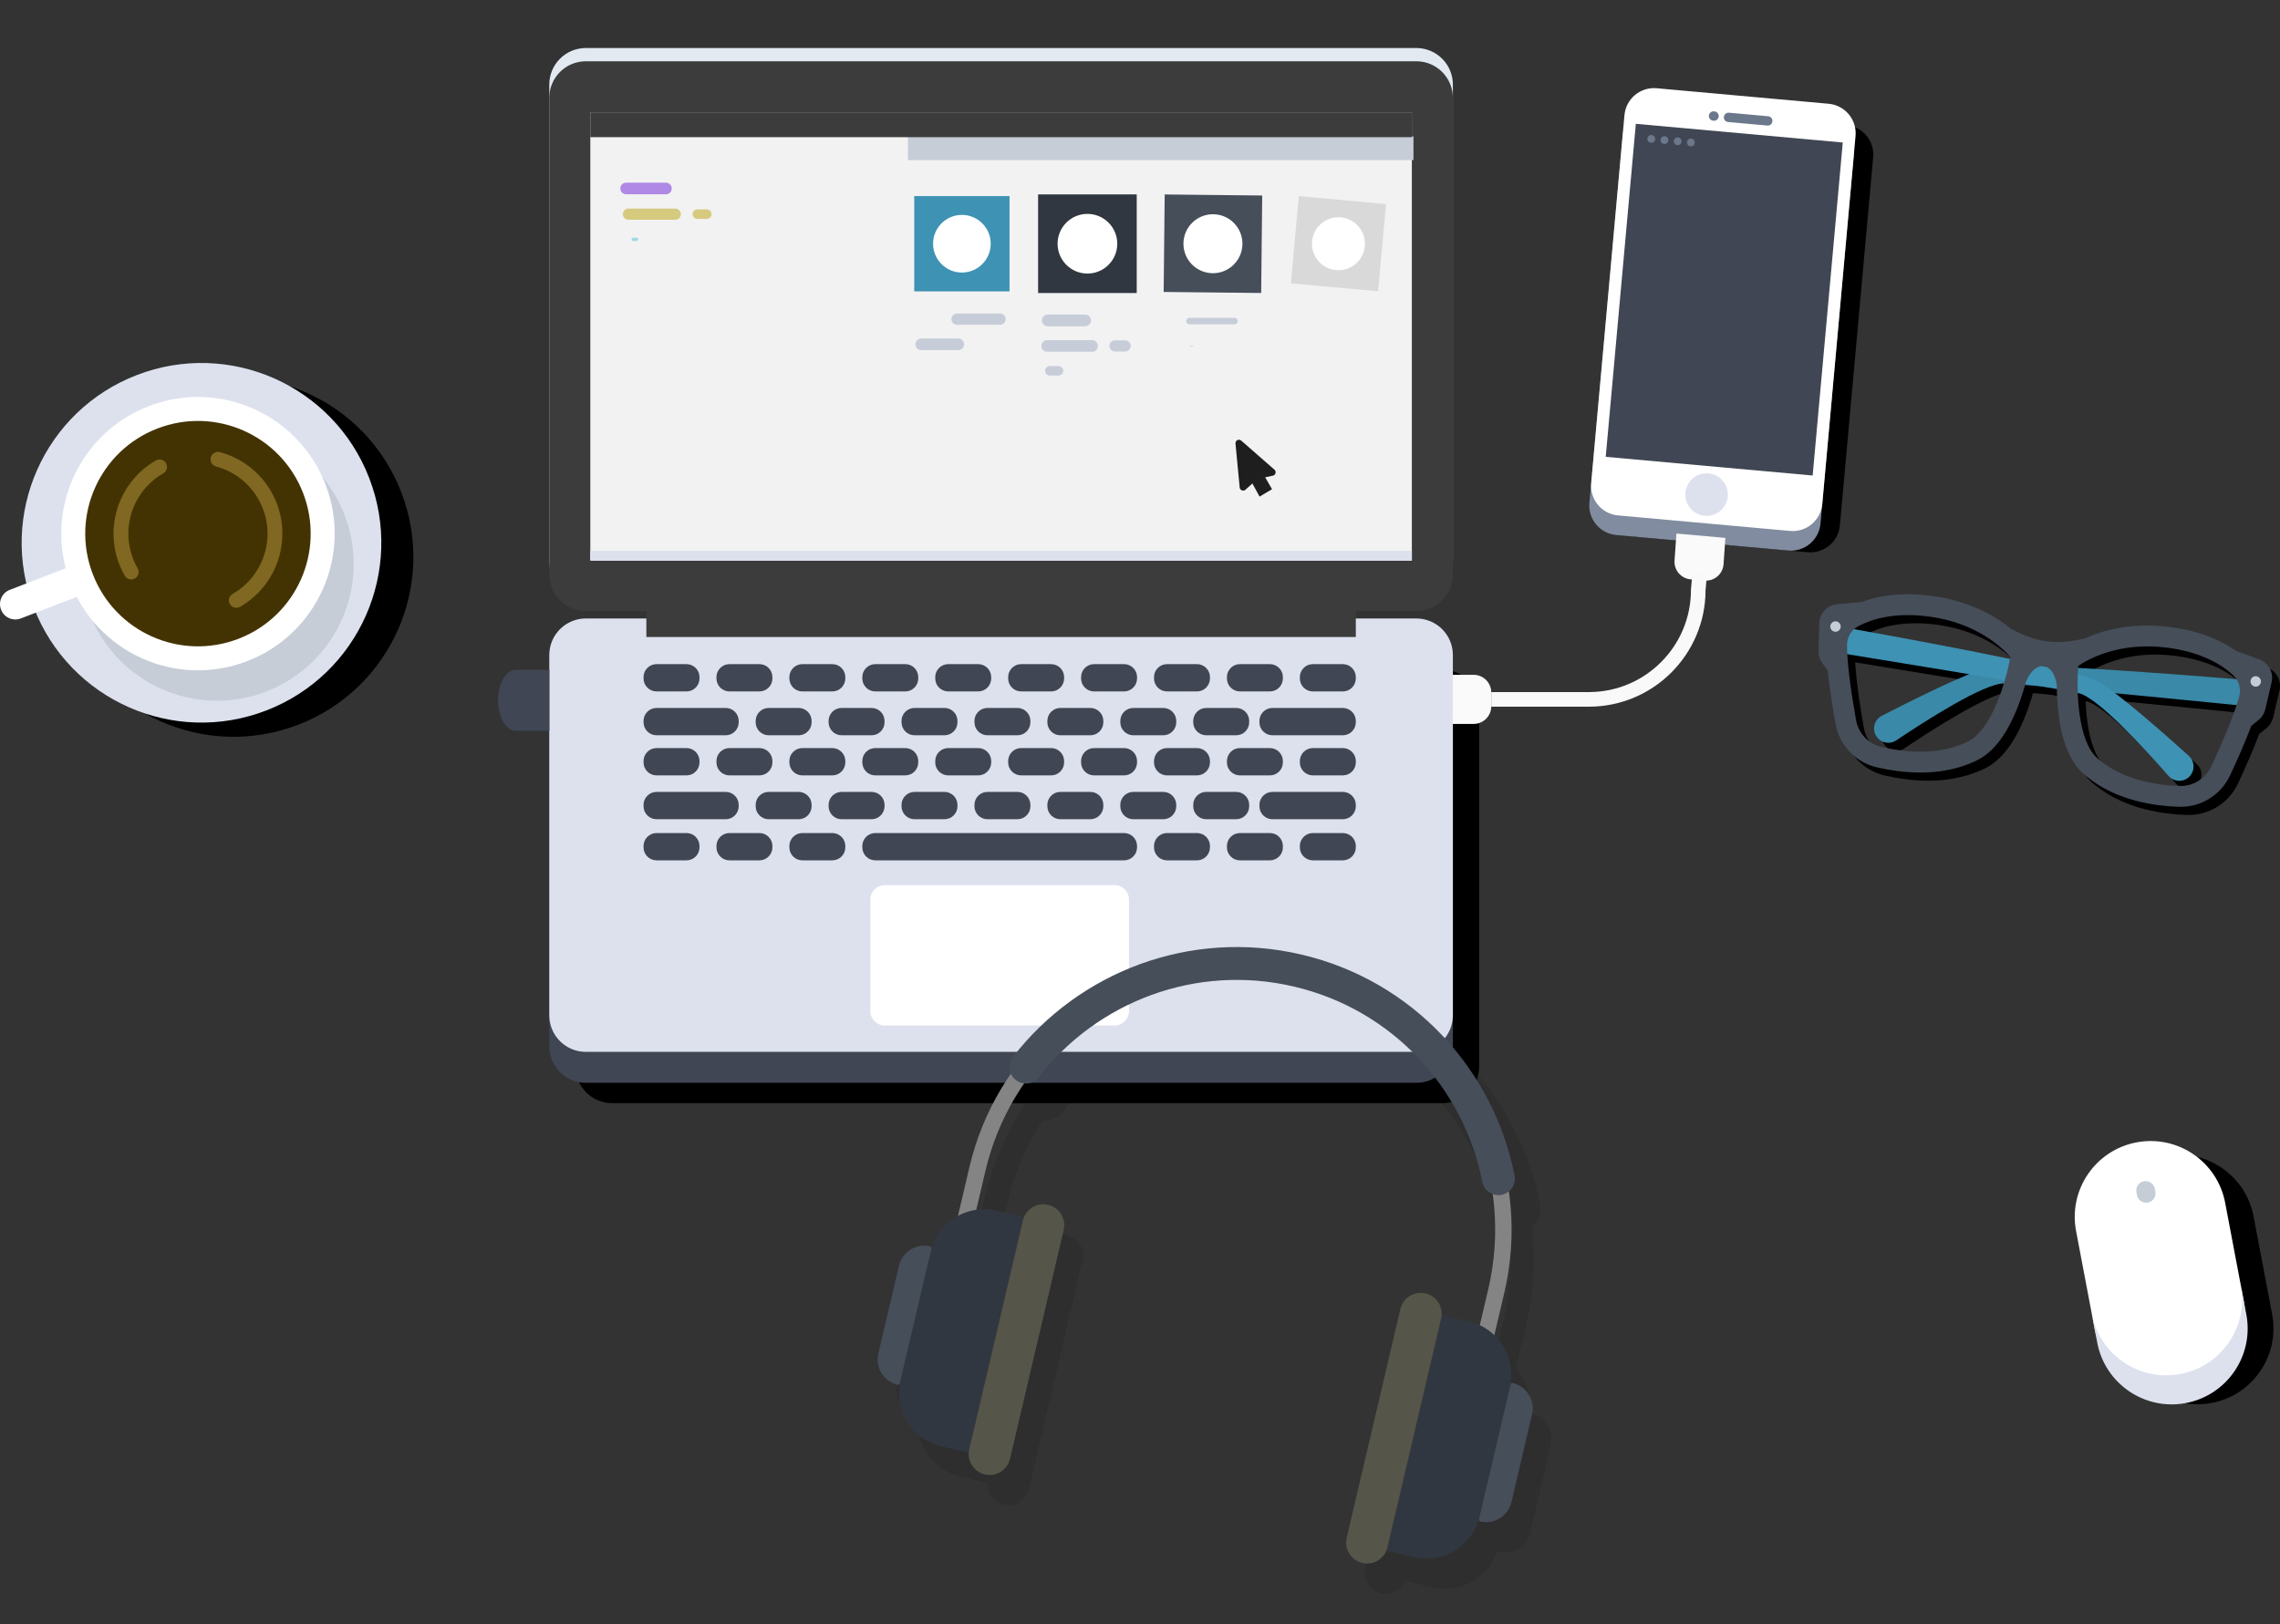 <?xml version="1.0" encoding="UTF-8"?>
<svg id="Calque_1" data-name="Calque 1" xmlns="http://www.w3.org/2000/svg" xmlns:xlink="http://www.w3.org/1999/xlink" viewBox="0 0 1248.55 889.68">
  <rect x="0" y="0" width="1248.55" height="889.68" fill="#333333" stroke="none"/>
  <defs>
    <style>
      .cls-1 {
        opacity: .1;
      }

      .cls-2 {
        mask: url(#mask);
      }

      .cls-3 {
        fill: #f2f2f2;
      }

      .cls-4 {
        fill: #e3e9f1;
      }

      .cls-5 {
        fill: #fff;
      }

      .cls-6 {
        fill: #fafafa;
      }

      .cls-7 {
        fill: #6b778b;
      }

      .cls-8 {
        fill: #818ca0;
      }

      .cls-9 {
        fill: #313740;
      }

      .cls-10 {
        fill: #dce1ed;
      }

      .cls-11 {
        fill: #d9d9d9;
      }

      .cls-12 {
        fill: #c6cdd7;
      }

      .cls-13 {
        fill: #1f1f1f;
      }

      .cls-14 {
        fill: #1e1e1e;
      }

      .cls-15 {
        fill: #404653;
      }

      .cls-16 {
        fill: #443302;
      }

      .cls-17 {
        fill: #3e92b3;
      }

      .cls-18 {
        fill: #464e59;
      }

      .cls-19 {
        fill: #555549;
      }

      .cls-20 {
        fill: #3a89a8;
      }

      .cls-21 {
        fill: #3c3c3c;
      }

      .cls-22 {
        stroke-width: 5.23px;
      }

      .cls-22, .cls-23, .cls-24, .cls-25, .cls-26, .cls-27, .cls-28, .cls-29, .cls-30, .cls-31, .cls-32, .cls-33, .cls-34, .cls-35, .cls-36, .cls-37 {
        fill: none;
      }

      .cls-22, .cls-23, .cls-24, .cls-25, .cls-26, .cls-27, .cls-28, .cls-29, .cls-30, .cls-31, .cls-32, .cls-34, .cls-36, .cls-37 {
        stroke-linecap: round;
      }

      .cls-22, .cls-30 {
        stroke: #d5ca7e;
      }

      .cls-23 {
        stroke-width: 5.21px;
      }

      .cls-23, .cls-24, .cls-25, .cls-28, .cls-29, .cls-34, .cls-36, .cls-37 {
        stroke: #c7cdd8;
      }

      .cls-24 {
        stroke-width: 6.37px;
      }

      .cls-25 {
        stroke-width: 6.41px;
      }

      .cls-26 {
        stroke: #b088e6;
        stroke-width: 6.35px;
      }

      .cls-27 {
        stroke: #9edbe3;
        stroke-width: 1.83px;
      }

      .cls-28 {
        stroke-width: 6.47px;
      }

      .cls-29 {
        stroke-width: 6.19px;
      }

      .cls-30 {
        stroke-width: 6.11px;
      }

      .cls-31 {
        stroke: #464e59;
        stroke-width: 18px;
      }

      .cls-31, .cls-32 {
        stroke-linejoin: round;
      }

      .cls-32 {
        stroke: #806822;
        stroke-width: 8.13px;
      }

      .cls-33 {
        stroke: #f9f9f9;
        stroke-width: 8px;
      }

      .cls-33, .cls-35 {
        stroke-miterlimit: 10;
      }

      .cls-34 {
        stroke-width: 6.09px;
      }

      .cls-35 {
        stroke: #848484;
        stroke-width: 9px;
      }

      .cls-36 {
        stroke-width: .41px;
      }

      .cls-37 {
        stroke-width: 3.55px;
      }
    </style>
    <mask id="mask" x="-471.72" y="-889.68" width="2038" height="2038" maskUnits="userSpaceOnUse">
      <g id="mask0_66_2" data-name="mask0 66 2">
        <path class="cls-5" d="m1566.28-889.68H-471.72v2038h2038V-889.68Z"/>
      </g>
    </mask>
  </defs>
  <g class="cls-2">
    <g>
      <g class="cls-1">
        <path d="m843.35,659.71c-12.01-61.07-58.91-109.71-119.49-123.93-60.37-14.16-123.89,8.39-161.84,57.45-2.99,3.87-3.4,8.9-1.52,13.06-1.18,1.79-2.33,3.62-3.45,5.47-8.12,13.52-14.08,28.22-17.71,43.71l-6.67,28.42c-6.15,4.06-10.84,10.37-12.65,18.11l-16.59,70.73c-3.78,16.1,6.21,32.22,22.32,36l14.89,3.49,30.28-129.04-14.89-3.5c-3.07-.72-6.14-.93-9.12-.7l4.84-20.6c3.33-14.2,8.79-27.68,16.23-40.06.94-1.57,1.92-3.11,2.91-4.63,4.2.4,8.52-1.28,11.29-4.87,31.86-41.19,85.19-60.13,135.87-48.23,50.85,11.93,90.23,52.77,100.32,104.04.87,4.45,3.96,7.89,7.89,9.42.17,1.43.34,2.86.46,4.3,1.25,14.63.17,29.36-3.22,43.79l-4.59,19.57c-1.32-.51-2.66-.97-4.08-1.3l-14.89-3.5-.43,1.86c1.44-6.16-2.38-12.34-8.55-13.78-6.17-1.45-12.34,2.38-13.79,8.54l-29.4,125.32c-1.45,6.17,2.38,12.34,8.55,13.79,6.16,1.45,12.34-2.38,13.78-8.55l27.44-116.93-27.87,118.79,14.89,3.5c16.1,3.78,32.22-6.21,36-22.32l16.59-70.73c2.33-9.95-.6-19.9-6.98-26.94l5.73-24.41c3.69-15.74,4.87-31.82,3.51-47.78-.15-1.74-.34-3.47-.55-5.19,3.56-2.87,5.45-7.57,4.5-12.37Z"/>
        <path d="m503.04,774.36l17.36-73.99c.12-.51-.2-1.02-.7-1.13-7.66-1.8-15.33,2.95-17.12,10.61l-11.28,48.09c-1.8,7.66,2.96,15.33,10.62,17.12.51.12,1.01-.19,1.13-.7Z"/>
        <path d="m584.26,676.49c-6.17-1.44-12.34,2.38-13.79,8.55l-29.4,125.32c-1.45,6.16,2.38,12.34,8.54,13.78,6.17,1.45,12.34-2.37,13.79-8.54l29.4-125.32c1.45-6.17-2.37-12.34-8.54-13.79Z"/>
        <path d="m838.66,774.07c-.51-.12-1.02.2-1.14.7l-17.36,73.99c-.12.51.2,1.02.71,1.14,7.65,1.79,15.32-2.96,17.12-10.62l11.28-48.09c1.8-7.66-2.95-15.32-10.61-17.12Z"/>
      </g>
      <path d="m1211.17,768.39c-22.54,4.28-44.28-10.53-48.56-33.07l-10.16-53.6c-4.28-22.55,10.53-44.29,33.08-48.56,22.54-4.28,44.28,10.53,48.55,33.08l10.17,53.59c4.27,22.55-10.54,44.29-33.08,48.56Z"/>
      <path class="cls-5" d="m1195.6,760.91c-22.54,4.28-44.28-10.53-48.55-33.07l-10.17-53.6c-4.27-22.54,10.53-44.28,33.08-48.56,22.54-4.27,44.28,10.54,48.56,33.08l10.16,53.6c4.28,22.54-10.53,44.28-33.08,48.55Z"/>
      <path class="cls-12" d="m1176.21,658.64c-2.78.53-5.46-1.3-5.99-4.08l-.3-1.58c-.53-2.79,1.3-5.47,4.08-6,2.78-.52,5.46,1.3,5.99,4.08l.3,1.59c.53,2.78-1.3,5.46-4.08,5.99Z"/>
      <path class="cls-10" d="m1194.02,752.54c-22.55,4.28-44.29-10.53-48.56-33.08l3.01,15.91c4.28,22.55,26.02,37.36,48.56,33.08,22.55-4.27,37.36-26.01,33.08-48.56l-3.02-15.91c4.28,22.55-10.53,44.29-33.07,48.56Z"/>
      <path d="m219.75,269.61c19.58,50.73-5.67,107.72-56.4,127.31-50.73,19.58-107.73-5.67-127.31-56.4-19.58-50.73,5.67-107.73,56.4-127.31,50.73-19.58,107.73,5.67,127.31,56.4Z"/>
      <path class="cls-10" d="m202.19,261.83c19.58,50.73-5.67,107.73-56.4,127.31-50.73,19.58-107.73-5.67-127.31-56.4-19.58-50.73,5.67-107.73,56.4-127.31,50.73-19.58,107.73,5.67,127.31,56.4Z"/>
      <path class="cls-10" d="m187,267.7c16.34,42.33-4.73,89.9-47.07,106.24-42.34,16.34-89.91-4.73-106.25-47.07-16.34-42.33,4.73-89.9,47.07-106.24,42.34-16.35,89.91,4.73,106.25,47.07Z"/>
      <path class="cls-12" d="m188.65,281.96c14.89,38.57-4.31,81.9-42.88,96.78-38.57,14.89-81.9-4.31-96.78-42.87-14.89-38.57,4.31-81.9,42.88-96.79,38.57-14.88,81.9,4.31,96.78,42.88Z"/>
      <path class="cls-5" d="m178.24,265.32c14.89,38.57-4.31,81.9-42.88,96.79-38.57,14.88-81.9-4.31-96.78-42.88-14.89-38.56,4.31-81.9,42.88-96.78,38.57-14.89,81.9,4.31,96.78,42.87Z"/>
      <path class="cls-5" d="m11.43,338.71l38.87-15-6.05-15.67-38.87,15c-4.33,1.67-6.48,6.54-4.81,10.86,1.67,4.33,6.53,6.49,10.86,4.81Z"/>
      <path class="cls-16" d="m165.98,270.05c12.27,31.8-3.55,67.53-35.35,79.8-31.8,12.28-67.53-3.55-79.8-35.35-12.27-31.8,3.55-67.52,35.35-79.8,31.8-12.27,67.53,3.56,79.8,35.35Z"/>
      <path class="cls-32" d="m71.86,313.3c-11.61-20.18-4.66-45.95,15.52-57.57"/>
      <path class="cls-32" d="m119.38,251.57c10.42,2.81,19.77,9.59,25.57,19.68,11.61,20.18,4.66,45.96-15.52,57.57"/>
      <path d="m789.99,604.2h-454.78c-11.06,0-20.02-8.96-20.02-20.02v-197.33c0-11.06,8.96-20.02,20.02-20.02h454.78c11.05,0,20.02,8.96,20.02,20.02v197.33c0,11.06-8.97,20.02-20.02,20.02Z"/>
      <path class="cls-15" d="m775.6,593.06h-454.79c-11.06,0-20.02-8.96-20.02-20.02v-197.33c0-11.05,8.96-20.02,20.02-20.02h454.79c11.05,0,20.01,8.97,20.01,20.02v197.33c0,11.06-8.96,20.02-20.01,20.02Z"/>
      <path class="cls-10" d="m775.6,576.11h-454.79c-11.06,0-20.02-8.97-20.02-20.02v-197.33c0-11.06,8.96-20.02,20.02-20.02h454.79c11.05,0,20.01,8.96,20.01,20.02v197.33c0,11.05-8.96,20.02-20.01,20.02Z"/>
      <path class="cls-15" d="m375.93,378.7h-16.4c-3.93,0-7.12-3.19-7.12-7.12v-.71c0-3.93,3.19-7.12,7.12-7.12h16.4c3.93,0,7.12,3.19,7.12,7.12v.71c0,3.93-3.19,7.12-7.12,7.12Z"/>
      <path class="cls-15" d="m415.86,378.7h-16.4c-3.93,0-7.12-3.19-7.12-7.12v-.71c0-3.93,3.19-7.12,7.12-7.12h16.4c3.93,0,7.12,3.19,7.12,7.12v.71c0,3.93-3.19,7.12-7.12,7.12Z"/>
      <path class="cls-15" d="m455.79,378.7h-16.4c-3.93,0-7.12-3.19-7.12-7.12v-.71c0-3.93,3.19-7.12,7.12-7.12h16.4c3.93,0,7.12,3.19,7.12,7.12v.71c0,3.93-3.19,7.12-7.12,7.12Z"/>
      <path class="cls-15" d="m495.73,378.7h-16.4c-3.93,0-7.12-3.19-7.12-7.12v-.71c0-3.93,3.19-7.12,7.12-7.12h16.4c3.93,0,7.12,3.19,7.12,7.12v.71c0,3.93-3.19,7.12-7.12,7.12Z"/>
      <path class="cls-15" d="m535.67,378.7h-16.4c-3.93,0-7.12-3.19-7.12-7.12v-.71c0-3.93,3.19-7.12,7.12-7.12h16.4c3.93,0,7.12,3.19,7.12,7.12v.71c0,3.93-3.19,7.12-7.12,7.12Z"/>
      <path class="cls-15" d="m575.6,378.7h-16.4c-3.93,0-7.12-3.19-7.12-7.12v-.71c0-3.93,3.19-7.12,7.12-7.12h16.4c3.93,0,7.12,3.19,7.12,7.12v.71c0,3.93-3.19,7.12-7.12,7.12Z"/>
      <path class="cls-15" d="m615.53,378.7h-16.4c-3.93,0-7.12-3.19-7.12-7.12v-.71c0-3.93,3.19-7.12,7.12-7.12h16.4c3.94,0,7.13,3.19,7.13,7.12v.71c0,3.93-3.19,7.12-7.13,7.12Z"/>
      <path class="cls-15" d="m655.47,378.7h-16.4c-3.93,0-7.12-3.19-7.12-7.12v-.71c0-3.93,3.19-7.12,7.12-7.12h16.4c3.93,0,7.12,3.19,7.12,7.12v.71c0,3.93-3.19,7.12-7.12,7.12Z"/>
      <path class="cls-15" d="m695.4,378.7h-16.4c-3.93,0-7.12-3.19-7.12-7.12v-.71c0-3.93,3.19-7.12,7.12-7.12h16.4c3.94,0,7.12,3.19,7.12,7.12v.71c0,3.93-3.18,7.12-7.12,7.12Z"/>
      <path class="cls-15" d="m735.34,378.7h-16.4c-3.94,0-7.13-3.19-7.13-7.12v-.71c0-3.93,3.19-7.12,7.13-7.12h16.4c3.93,0,7.12,3.19,7.12,7.12v.71c0,3.93-3.19,7.12-7.12,7.12Z"/>
      <path class="cls-15" d="m397.4,402.71h-37.87c-3.93,0-7.12-3.19-7.12-7.12v-.72c0-3.93,3.19-7.12,7.12-7.12h37.87c3.93,0,7.12,3.19,7.12,7.12v.72c0,3.93-3.19,7.12-7.12,7.12Z"/>
      <path class="cls-15" d="m437.33,402.71h-16.4c-3.93,0-7.12-3.19-7.12-7.12v-.72c0-3.93,3.19-7.12,7.12-7.12h16.4c3.93,0,7.12,3.19,7.12,7.12v.72c0,3.93-3.19,7.12-7.12,7.12Z"/>
      <path class="cls-15" d="m477.27,402.71h-16.4c-3.93,0-7.12-3.19-7.12-7.12v-.72c0-3.93,3.19-7.12,7.12-7.12h16.4c3.93,0,7.12,3.19,7.12,7.12v.72c0,3.93-3.19,7.12-7.12,7.12Z"/>
      <path class="cls-15" d="m517.2,402.71h-16.4c-3.93,0-7.12-3.19-7.12-7.12v-.72c0-3.93,3.19-7.12,7.12-7.12h16.4c3.93,0,7.12,3.19,7.12,7.12v.72c0,3.93-3.19,7.12-7.12,7.12Z"/>
      <path class="cls-15" d="m557.14,402.71h-16.4c-3.93,0-7.12-3.19-7.12-7.12v-.72c0-3.93,3.19-7.12,7.12-7.12h16.4c3.93,0,7.12,3.19,7.12,7.12v.72c0,3.93-3.19,7.12-7.12,7.12Z"/>
      <path class="cls-15" d="m597.08,402.71h-16.41c-3.93,0-7.12-3.19-7.12-7.12v-.72c0-3.93,3.19-7.12,7.12-7.12h16.41c3.93,0,7.12,3.19,7.12,7.12v.72c0,3.93-3.19,7.12-7.12,7.12Z"/>
      <path class="cls-15" d="m637.01,402.71h-16.4c-3.93,0-7.12-3.19-7.12-7.12v-.72c0-3.93,3.19-7.12,7.12-7.12h16.4c3.93,0,7.12,3.19,7.12,7.12v.72c0,3.93-3.19,7.12-7.12,7.12Z"/>
      <path class="cls-15" d="m676.94,402.71h-16.4c-3.93,0-7.12-3.19-7.12-7.12v-.72c0-3.93,3.19-7.12,7.12-7.12h16.4c3.94,0,7.13,3.19,7.13,7.12v.72c0,3.93-3.19,7.12-7.13,7.12Z"/>
      <path class="cls-15" d="m735.34,402.71h-38.55c-3.93,0-7.12-3.19-7.12-7.12v-.72c0-3.93,3.19-7.12,7.12-7.12h38.55c3.93,0,7.12,3.19,7.12,7.12v.72c0,3.93-3.19,7.12-7.12,7.12Z"/>
      <path class="cls-15" d="m375.93,424.68h-16.4c-3.93,0-7.12-3.19-7.12-7.12v-.71c0-3.94,3.19-7.13,7.12-7.13h16.4c3.93,0,7.12,3.19,7.12,7.13v.71c0,3.93-3.19,7.12-7.12,7.12Z"/>
      <path class="cls-15" d="m415.86,424.68h-16.4c-3.93,0-7.12-3.19-7.12-7.12v-.71c0-3.94,3.19-7.13,7.12-7.13h16.4c3.93,0,7.12,3.19,7.12,7.13v.71c0,3.93-3.19,7.12-7.12,7.12Z"/>
      <path class="cls-15" d="m455.79,424.68h-16.4c-3.93,0-7.12-3.19-7.12-7.12v-.71c0-3.94,3.19-7.13,7.12-7.13h16.4c3.93,0,7.12,3.19,7.12,7.13v.71c0,3.93-3.19,7.12-7.12,7.12Z"/>
      <path class="cls-15" d="m495.73,424.68h-16.4c-3.93,0-7.12-3.19-7.12-7.12v-.71c0-3.94,3.19-7.13,7.12-7.13h16.4c3.93,0,7.12,3.19,7.12,7.13v.71c0,3.93-3.19,7.12-7.12,7.12Z"/>
      <path class="cls-15" d="m535.67,424.68h-16.4c-3.93,0-7.12-3.19-7.12-7.12v-.71c0-3.94,3.19-7.13,7.12-7.13h16.4c3.93,0,7.12,3.19,7.12,7.13v.71c0,3.93-3.19,7.12-7.12,7.12Z"/>
      <path class="cls-15" d="m575.6,424.68h-16.4c-3.93,0-7.12-3.19-7.12-7.12v-.71c0-3.94,3.19-7.13,7.12-7.13h16.4c3.93,0,7.12,3.19,7.12,7.13v.71c0,3.93-3.19,7.12-7.12,7.12Z"/>
      <path class="cls-15" d="m615.53,424.68h-16.4c-3.93,0-7.12-3.19-7.12-7.12v-.71c0-3.94,3.19-7.13,7.12-7.13h16.4c3.94,0,7.13,3.19,7.13,7.13v.71c0,3.93-3.19,7.12-7.13,7.12Z"/>
      <path class="cls-15" d="m655.47,424.68h-16.4c-3.93,0-7.12-3.19-7.12-7.12v-.71c0-3.94,3.19-7.13,7.12-7.13h16.4c3.93,0,7.12,3.19,7.12,7.13v.71c0,3.93-3.19,7.12-7.12,7.12Z"/>
      <path class="cls-15" d="m695.4,424.68h-16.4c-3.93,0-7.12-3.19-7.12-7.12v-.71c0-3.94,3.19-7.13,7.12-7.13h16.4c3.94,0,7.12,3.19,7.12,7.13v.71c0,3.93-3.18,7.12-7.12,7.12Z"/>
      <path class="cls-15" d="m735.34,424.68h-16.4c-3.94,0-7.13-3.19-7.13-7.12v-.71c0-3.94,3.19-7.13,7.13-7.13h16.4c3.93,0,7.12,3.19,7.12,7.13v.71c0,3.93-3.19,7.12-7.12,7.12Z"/>
      <path class="cls-15" d="m375.93,471.21h-16.4c-3.93,0-7.12-3.18-7.12-7.12v-.71c0-3.93,3.19-7.12,7.12-7.12h16.4c3.93,0,7.12,3.19,7.12,7.12v.71c0,3.94-3.19,7.12-7.12,7.12Z"/>
      <path class="cls-15" d="m415.86,471.21h-16.4c-3.93,0-7.12-3.18-7.12-7.12v-.71c0-3.93,3.19-7.12,7.12-7.12h16.4c3.93,0,7.12,3.19,7.12,7.12v.71c0,3.94-3.19,7.12-7.12,7.12Z"/>
      <path class="cls-15" d="m455.79,471.21h-16.4c-3.93,0-7.12-3.18-7.12-7.12v-.71c0-3.93,3.19-7.12,7.12-7.12h16.4c3.93,0,7.12,3.19,7.12,7.12v.71c0,3.94-3.19,7.12-7.12,7.12Z"/>
      <path class="cls-15" d="m615.53,471.21h-136.2c-3.93,0-7.12-3.18-7.12-7.12v-.71c0-3.93,3.19-7.12,7.12-7.12h136.2c3.94,0,7.13,3.19,7.13,7.12v.71c0,3.94-3.19,7.12-7.13,7.12Z"/>
      <path class="cls-5" d="m610.35,561.68h-125.83c-4.37,0-7.91-3.54-7.91-7.91v-61.06c0-4.37,3.54-7.91,7.91-7.91h125.83c4.37,0,7.91,3.54,7.91,7.91v61.06c0,4.37-3.54,7.91-7.91,7.91Z"/>
      <path class="cls-15" d="m655.47,471.21h-16.4c-3.93,0-7.12-3.18-7.12-7.12v-.71c0-3.93,3.19-7.12,7.12-7.12h16.4c3.93,0,7.12,3.19,7.12,7.12v.71c0,3.94-3.19,7.12-7.12,7.12Z"/>
      <path class="cls-15" d="m695.4,471.21h-16.4c-3.93,0-7.12-3.18-7.12-7.12v-.71c0-3.93,3.19-7.12,7.12-7.12h16.4c3.94,0,7.12,3.19,7.12,7.12v.71c0,3.94-3.18,7.12-7.12,7.12Z"/>
      <path class="cls-15" d="m735.34,471.21h-16.4c-3.94,0-7.13-3.18-7.13-7.12v-.71c0-3.93,3.19-7.12,7.13-7.12h16.4c3.93,0,7.12,3.19,7.12,7.12v.71c0,3.94-3.19,7.12-7.12,7.12Z"/>
      <path class="cls-15" d="m397.4,448.69h-37.87c-3.93,0-7.12-3.19-7.12-7.13v-.71c0-3.93,3.19-7.12,7.12-7.12h37.87c3.93,0,7.12,3.19,7.12,7.12v.71c0,3.94-3.19,7.13-7.12,7.13Z"/>
      <path class="cls-15" d="m437.33,448.69h-16.4c-3.93,0-7.12-3.19-7.12-7.13v-.71c0-3.93,3.19-7.12,7.12-7.12h16.4c3.93,0,7.12,3.19,7.12,7.12v.71c0,3.94-3.19,7.13-7.12,7.13Z"/>
      <path class="cls-15" d="m477.27,448.69h-16.4c-3.93,0-7.12-3.19-7.12-7.13v-.71c0-3.93,3.19-7.12,7.12-7.12h16.4c3.93,0,7.12,3.19,7.12,7.12v.71c0,3.94-3.19,7.13-7.12,7.13Z"/>
      <path class="cls-15" d="m517.2,448.69h-16.4c-3.93,0-7.12-3.19-7.12-7.13v-.71c0-3.93,3.19-7.12,7.12-7.12h16.4c3.93,0,7.12,3.19,7.12,7.12v.71c0,3.94-3.19,7.13-7.12,7.13Z"/>
      <path class="cls-15" d="m557.14,448.69h-16.4c-3.93,0-7.12-3.19-7.12-7.13v-.71c0-3.93,3.19-7.12,7.12-7.12h16.4c3.93,0,7.12,3.19,7.12,7.12v.71c0,3.94-3.19,7.13-7.12,7.13Z"/>
      <path class="cls-15" d="m597.08,448.69h-16.41c-3.93,0-7.12-3.19-7.12-7.13v-.71c0-3.93,3.19-7.12,7.12-7.12h16.41c3.93,0,7.12,3.19,7.12,7.12v.71c0,3.94-3.19,7.13-7.12,7.13Z"/>
      <path class="cls-15" d="m637.01,448.69h-16.4c-3.93,0-7.12-3.19-7.12-7.13v-.71c0-3.93,3.19-7.12,7.12-7.12h16.4c3.93,0,7.12,3.19,7.12,7.12v.71c0,3.94-3.19,7.13-7.12,7.13Z"/>
      <path class="cls-15" d="m676.94,448.69h-16.4c-3.93,0-7.12-3.19-7.12-7.13v-.71c0-3.93,3.19-7.12,7.12-7.12h16.4c3.94,0,7.13,3.19,7.13,7.12v.71c0,3.94-3.19,7.13-7.13,7.13Z"/>
      <path class="cls-15" d="m735.34,448.69h-38.55c-3.93,0-7.12-3.19-7.12-7.13v-.71c0-3.93,3.19-7.12,7.12-7.12h38.55c3.93,0,7.12,3.19,7.12,7.12v.71c0,3.94-3.19,7.13-7.12,7.13Z"/>
      <path class="cls-15" d="m300.84,366.83h-18.45c-5.34,0-9.67,7.49-9.67,16.72s4.33,16.73,9.67,16.73h18.45v-33.45Z"/>
      <path class="cls-4" d="m775.6,327.38h-454.79c-11.06,0-20.02-8.96-20.02-20.02V46.32c0-11.06,8.96-20.02,20.02-20.02h454.79c11.05,0,20.01,8.96,20.01,20.02v261.04c0,11.06-8.96,20.02-20.01,20.02Z"/>
      <path class="cls-21" d="m775.6,334.64h-454.79c-11.06,0-20.02-8.96-20.02-20.02V53.58c0-11.06,8.96-20.02,20.02-20.02h454.79c11.05,0,20.01,8.96,20.01,20.02v261.04c0,11.06-8.96,20.02-20.01,20.02Z"/>
      <path class="cls-3" d="m773.15,306.68h-449.89V61.52h449.89v245.16Z"/>
      <path class="cls-12" d="m774.03,87.68h-276.85v-12.96h276.85v12.96Z"/>
      <path class="cls-21" d="m773.15,75.13h-449.89v-13.61h449.89v13.61Z"/>
      <path class="cls-10" d="m773.15,307.13h-449.89v-5.43h449.89v5.43Z"/>
      <path class="cls-21" d="m742.46,348.89h-388.51v-17.4h388.51v17.4Z"/>
      <path class="cls-11" d="m754.66,159.53l-47.75-4.33,4.33-47.76,47.76,4.34-4.34,47.75Z"/>
      <path class="cls-5" d="m731.64,147.93c-7.98-.72-13.86-7.77-13.14-15.75.73-7.98,7.78-13.86,15.76-13.14,7.98.73,13.86,7.78,13.14,15.76-.73,7.98-7.78,13.86-15.76,13.13Z"/>
      <path class="cls-18" d="m690.63,160.47l-53.4-.57.57-53.39,53.4.57-.57,53.39Z"/>
      <path class="cls-5" d="m664.04,149.64c-8.92-.1-16.07-7.4-15.98-16.33.1-8.92,7.41-16.07,16.33-15.97,8.92.09,16.07,7.4,15.98,16.32-.1,8.92-7.41,16.08-16.33,15.98Z"/>
      <path class="cls-9" d="m622.48,160.49h-54.01v-54.01h54.01v54.01Z"/>
      <path class="cls-5" d="m595.48,149.83c-9.02,0-16.34-7.32-16.34-16.34s7.32-16.34,16.34-16.34,16.34,7.31,16.34,16.34-7.32,16.34-16.34,16.34Z"/>
      <path class="cls-17" d="m552.83,159.58h-52.18v-52.18h52.18v52.18Z"/>
      <path class="cls-5" d="m526.74,149.27c-8.72,0-15.78-7.06-15.78-15.78s7.07-15.79,15.78-15.79,15.79,7.07,15.79,15.79-7.07,15.78-15.79,15.78Z"/>
      <path class="cls-29" d="m524.09,174.79h23.54"/>
      <path class="cls-25" d="m504.52,188.58h20.23"/>
      <path class="cls-28" d="m573.78,175.49h20.42"/>
      <path class="cls-24" d="m573.45,189.47h24.61"/>
      <path class="cls-34" d="m610.57,189.47h5.57"/>
      <path class="cls-23" d="m574.89,203.09h4.76"/>
      <path class="cls-37" d="m651.35,175.85h24.67"/>
      <path class="cls-36" d="m651.82,189.47h1.27"/>
      <path class="cls-26" d="m342.87,103.23h21.82"/>
      <path class="cls-30" d="m344.14,117.29h25.66"/>
      <path class="cls-22" d="m381.89,117.29h5.16"/>
      <path class="cls-27" d="m346.77,131.09h1.81"/>
      <path class="cls-14" d="m697.04,260.52l-8.03,1.74c-.33.07-.63.23-.87.45l-6.11,5.5c-1.16,1.05-3.02.32-3.17-1.23l-2.29-24.05c-.17-1.72,1.85-2.75,3.14-1.61l18.18,15.91c1.18,1.03.68,2.96-.85,3.29Z"/>
      <path class="cls-13" d="m684.19,261.83l5.56,10.16,6.83-4.06-5.55-9.63-6.84,3.53Z"/>
      <path d="m1232.5,376.76s-123.81-10.6-138.88-6.95c-11.74,2.85-44.8,19.49-58.82,26.69-3.63,1.87-5.21,6.21-3.63,9.98,1.9,4.55,7.48,6.23,11.58,3.48,15.28-10.27,48.43-31.61,59.28-31.17,14.27.58,133.68,12.53,133.68,12.53l-3.21-14.56Z"/>
      <path d="m1016.98,348.6s122.38,21.56,136,28.97c10.62,5.77,38.29,30.34,49.99,40.91,3.03,2.73,3.43,7.33.94,10.57-3.01,3.91-8.83,4.1-12.08.39-12.13-13.85-38.68-42.99-49.28-45.35-13.95-3.11-132.41-22.25-132.41-22.25l6.84-13.24Z"/>
      <path d="m1241.46,365.58l-12.49-4.56c-7.67-5.41-19.2-10.88-35.93-13.1-21.07-2.75-37,1.68-47.13,6.26-3.95.94-11.12,2.3-18.04,1.83-.26-.05-.54-.09-.83-.11-.64-.03-1.28-.1-1.92-.18-.55-.08-1.1-.17-1.65-.29-.28-.05-.55-.08-.82-.1-6.83-1.33-13.41-4.49-16.98-6.41-8.61-7.03-22.87-15.4-43.93-18.15-16.74-2.16-29.29.16-38.09,3.42l-13.24,1.2c-5.45.49-9.67,4.98-9.83,10.44l-.44,15.11c-.07,2.39.66,4.74,2.07,6.67l2.98,4.1c1,9.76,2.73,20.53,4.27,29.15,2.12,11.81,11,21.18,22.65,23.88,3.66.85,7.35,1.52,10.95,1.99,16.8,2.19,31.62.2,44.04-5.92,9.65-4.76,17.62-15.97,23.71-33.33,1.24-3.54,2.26-6.96,3.1-10.06,1.69-3.81,4.75-8.43,9.57-8.16,4.73.98,6.5,6.23,7.15,10.35.02,3.21.13,6.77.42,10.51,1.42,18.35,6.24,31.23,14.34,38.3,10.43,9.12,24.24,14.85,41.04,17.05,3.6.47,7.34.77,11.1.89,11.94.38,22.94-6.39,28.02-17.26,3.71-7.93,8.15-17.9,11.62-27.07l3.94-3.2c1.85-1.51,3.16-3.59,3.7-5.91l3.46-14.72c1.25-5.32-1.67-10.74-6.81-12.62Zm-159.41,44.98c-10.36,5.11-22.99,6.74-37.51,4.84-3.23-.42-6.55-1.02-9.85-1.79-7.19-1.66-12.68-7.46-13.98-14.76-2.27-12.68-4.97-30.12-4.94-41.19.01-4.25,2.35-8.16,6.12-10.19,7.05-3.8,19.43-7.82,38.56-5.35,26.59,3.47,40.65,17.41,44.81,22.26-2.4,12.62-10.02,39.68-23.21,46.18Zm148.51-24.84c-2.82,10.71-9.91,26.87-15.36,38.54-3.14,6.73-9.93,10.92-17.3,10.68-3.39-.11-6.75-.38-9.99-.8-14.52-1.9-26.3-6.72-35.01-14.32-11.07-9.67-11.48-37.78-10.55-50.6,5.26-3.61,22.43-13.47,49.02-9.99,19.12,2.53,30.05,9.6,35.89,15.08,3.12,2.93,4.38,7.3,3.3,11.41Z"/>
      <path d="m1012.29,347.99c-.2,1.56-1.64,2.66-3.2,2.46-1.56-.21-2.67-1.64-2.46-3.2.2-1.57,1.64-2.67,3.2-2.46,1.56.2,2.67,1.63,2.46,3.2Z"/>
      <path d="m1242.4,378.06c-.2,1.56-1.63,2.66-3.2,2.46-1.56-.2-2.67-1.64-2.46-3.2.2-1.57,1.64-2.67,3.2-2.46,1.57.2,2.67,1.63,2.46,3.2Z"/>
      <path class="cls-20" d="m1228.18,372.3s-123.81-10.61-138.88-6.95c-11.74,2.85-44.79,19.48-58.81,26.68-3.64,1.87-5.21,6.21-3.64,9.98,1.91,4.55,7.48,6.24,11.58,3.48,15.28-10.27,48.43-31.61,59.28-31.17,14.27.58,133.68,12.53,133.68,12.53l-3.21-14.55Z"/>
      <path class="cls-17" d="m1012.67,344.13s122.37,21.57,135.99,28.98c10.62,5.77,38.29,30.34,49.99,40.9,3.03,2.74,3.44,7.34.95,10.57-3.01,3.92-8.84,4.11-12.09.4-12.13-13.85-38.68-43-49.28-45.36-13.94-3.11-132.41-22.24-132.41-22.24l6.85-13.25Z"/>
      <path class="cls-18" d="m1237.14,361.12l-12.49-4.56c-7.67-5.42-19.2-10.89-35.93-13.1-21.07-2.76-37,1.67-47.13,6.26-3.95.94-11.12,2.3-18.04,1.83-.26-.06-.54-.1-.83-.12-.64-.03-1.27-.1-1.92-.18-.55-.08-1.1-.17-1.64-.28-.29-.06-.56-.09-.83-.11-6.83-1.32-13.41-4.49-16.98-6.41-8.61-7.03-22.87-15.4-43.93-18.15-16.73-2.16-29.28.16-38.09,3.42l-13.24,1.2c-5.44.49-9.66,4.98-9.83,10.45l-.43,15.1c-.07,2.4.65,4.74,2.06,6.67l2.98,4.11c1,9.76,2.73,20.53,4.28,29.14,2.11,11.81,11,21.19,22.64,23.88,3.66.85,7.35,1.52,10.95,1.99,16.8,2.2,31.62.21,44.05-5.92,9.64-4.75,17.61-15.97,23.7-33.33,1.24-3.54,2.26-6.96,3.1-10.05,1.69-3.82,4.75-8.43,9.57-8.17,4.73.99,6.5,6.23,7.15,10.35.02,3.21.13,6.77.42,10.51,1.42,18.35,6.24,31.23,14.34,38.31,10.43,9.11,24.24,14.84,41.04,17.04,3.61.47,7.34.77,11.1.89,11.95.39,22.94-6.39,28.02-17.26,3.71-7.93,8.15-17.89,11.62-27.07l3.94-3.2c1.86-1.5,3.16-3.58,3.71-5.91l3.45-14.72c1.25-5.32-1.67-10.74-6.81-12.61Zm-159.41,44.97c-10.36,5.11-22.98,6.74-37.51,4.84-3.23-.42-6.55-1.02-9.85-1.79-7.19-1.66-12.67-7.45-13.98-14.76-2.27-12.68-4.97-30.12-4.94-41.19.01-4.25,2.36-8.15,6.12-10.18,7.05-3.8,19.44-7.82,38.56-5.36,26.59,3.48,40.65,17.41,44.81,22.26-2.4,12.62-10.02,39.68-23.21,46.18Zm148.51-24.83c-2.81,10.7-9.91,26.87-15.36,38.54-3.14,6.72-9.93,10.91-17.3,10.67-3.39-.11-6.75-.38-9.99-.8-14.52-1.9-26.3-6.71-35-14.32-11.08-9.67-11.49-37.78-10.56-50.6,5.26-3.61,22.43-13.46,49.03-9.99,19.11,2.53,30.04,9.6,35.88,15.08,3.12,2.93,4.38,7.31,3.3,11.42Z"/>
      <path class="cls-12" d="m1007.97,343.52c-.2,1.56-1.63,2.67-3.2,2.46-1.56-.2-2.66-1.64-2.46-3.2.2-1.56,1.64-2.67,3.2-2.46,1.57.2,2.67,1.64,2.46,3.2Z"/>
      <path class="cls-12" d="m1238.09,373.59c-.21,1.56-1.64,2.67-3.21,2.46-1.56-.2-2.66-1.64-2.46-3.2.2-1.56,1.64-2.67,3.2-2.46,1.57.2,2.67,1.64,2.47,3.2Z"/>
      <path class="cls-35" d="m517.18,717.26l18.05-76.93c3.56-15.17,9.36-29.22,16.98-41.89,31.78-52.89,95.13-81.71,158.43-66.85,63.06,14.79,106.88,68.41,112.11,129.62,1.28,14.96.25,30.38-3.36,45.79l-18.05,76.93"/>
      <path class="cls-31" d="m561.79,584.43c33.9-43.83,91.39-66.33,148.85-52.85,57.62,13.52,99.19,59.47,109.91,113.99"/>
      <path class="cls-9" d="m530.33,795.62l-14.89-3.49c-16.1-3.78-26.1-19.9-22.32-36l16.59-70.73c3.78-16.1,19.9-26.09,36-22.31l14.89,3.49-30.27,129.04Z"/>
      <path class="cls-18" d="m491.6,758.46c-7.66-1.8-12.41-9.46-10.61-17.12l11.28-48.09c1.8-7.66,9.46-12.41,17.12-10.62.51.12.82.63.7,1.14l-17.36,73.99c-.12.51-.63.82-1.13.7Z"/>
      <path class="cls-19" d="m539.31,807.55c-6.17-1.45-9.99-7.62-8.55-13.79l29.41-125.32c1.44-6.17,7.62-10,13.78-8.55,6.17,1.45,10,7.62,8.55,13.79l-29.4,125.32c-1.45,6.17-7.62,9.99-13.79,8.55Z"/>
      <path class="cls-9" d="m759.35,849.36l14.89,3.49c16.11,3.78,32.22-6.21,36-22.32l16.6-70.72c3.77-16.11-6.22-32.23-22.32-36l-14.89-3.5-30.28,129.05Z"/>
      <path class="cls-18" d="m810.56,833.3c7.66,1.8,15.33-2.96,17.12-10.62l11.29-48.09c1.79-7.66-2.96-15.32-10.62-17.12-.51-.12-1.01.2-1.13.7l-17.36,73.99c-.12.51.19,1.02.7,1.14Z"/>
      <path class="cls-19" d="m746,856.04c6.17,1.45,12.34-2.38,13.79-8.55l29.4-125.32c1.45-6.16-2.38-12.34-8.54-13.78-6.17-1.45-12.34,2.38-13.79,8.54l-29.4,125.32c-1.45,6.17,2.37,12.34,8.54,13.79Z"/>
      <path d="m989.9,302.46l-94.19-8.5c-8.93-.81-15.52-8.7-14.72-17.64l18.24-201.61c.81-8.93,8.7-15.52,17.63-14.71l94.2,8.5c8.93.81,15.52,8.7,14.71,17.64l-18.23,201.61c-.81,8.93-8.71,15.52-17.64,14.71Z"/>
      <path class="cls-8" d="m979.28,301.53l-94.2-8.5c-8.93-.81-15.52-8.71-14.71-17.64l18.23-201.61c.81-8.93,8.71-15.52,17.64-14.71l94.19,8.5c8.94.81,15.52,8.7,14.72,17.63l-18.24,201.62c-.81,8.93-8.7,15.51-17.63,14.71Z"/>
      <path class="cls-5" d="m980.24,290.79l-94.19-8.5c-8.93-.81-15.52-8.71-14.71-17.64l18.23-201.61c.81-8.93,8.7-15.52,17.64-14.71l94.19,8.5c8.93.81,15.52,8.7,14.72,17.64l-18.24,201.6c-.81,8.94-8.7,15.53-17.64,14.72Z"/>
      <path class="cls-15" d="m992.63,260.44l-113.32-10.23,16.49-182.39,113.32,10.23-16.49,182.39Z"/>
      <path class="cls-7" d="m967.81,68.77l-21.48-1.94c-1.41-.13-2.45-1.37-2.32-2.78h0c.13-1.41,1.37-2.45,2.78-2.32l21.48,1.94c1.41.13,2.44,1.37,2.32,2.78-.13,1.41-1.37,2.45-2.78,2.32Z"/>
      <path class="cls-7" d="m938.4,66.11l-.28-.02c-1.41-.13-2.45-1.37-2.32-2.78.13-1.41,1.37-2.45,2.78-2.32l.28.03c1.41.13,2.45,1.37,2.32,2.78s-1.37,2.44-2.78,2.32Z"/>
      <path class="cls-10" d="m946.17,271.93c-.58,6.41-6.24,11.14-12.66,10.56-6.41-.58-11.13-6.25-10.56-12.66.58-6.41,6.25-11.14,12.66-10.56,6.41.58,11.14,6.25,10.56,12.66Z"/>
      <path class="cls-7" d="m906.39,76.27c-.11,1.18-1.15,2.05-2.33,1.94-1.17-.11-2.04-1.15-1.94-2.32.11-1.18,1.15-2.05,2.33-1.94,1.18.11,2.04,1.14,1.94,2.32Z"/>
      <path class="cls-7" d="m913.61,76.92c-.1,1.18-1.14,2.05-2.32,1.94-1.18-.11-2.05-1.15-1.94-2.32.11-1.18,1.15-2.05,2.32-1.94,1.18.11,2.05,1.15,1.94,2.32Z"/>
      <path class="cls-7" d="m920.84,77.57c-.11,1.18-1.15,2.05-2.33,1.94-1.17-.11-2.04-1.15-1.94-2.32.11-1.18,1.15-2.05,2.33-1.94,1.18.11,2.04,1.15,1.94,2.32Z"/>
      <path class="cls-7" d="m928.06,78.22c-.1,1.18-1.14,2.05-2.32,1.94-1.18-.11-2.05-1.15-1.94-2.32.11-1.18,1.15-2.05,2.32-1.94,1.18.11,2.05,1.14,1.94,2.32Z"/>
      <path class="cls-6" d="m795.48,396.5h11.47c5.33.02,9.67-4.3,9.68-9.64v-7.58c.01-5.34-4.31-9.68-9.65-9.69h-11.46s-.04,26.91-.04,26.91Z"/>
      <path class="cls-6" d="m918.03,292.22l-1.02,14.6c-.47,5.32,3.45,10.01,8.77,10.49l7.56.67c5.31.47,10.01-3.45,10.48-8.77l1.02-14.6-26.81-2.39Z"/>
      <path class="cls-33" d="m816.64,383.05h53.42c33.09,0,59.92-26.83,59.92-59.92l.81-9.3"/>
    </g>
  </g>
</svg>